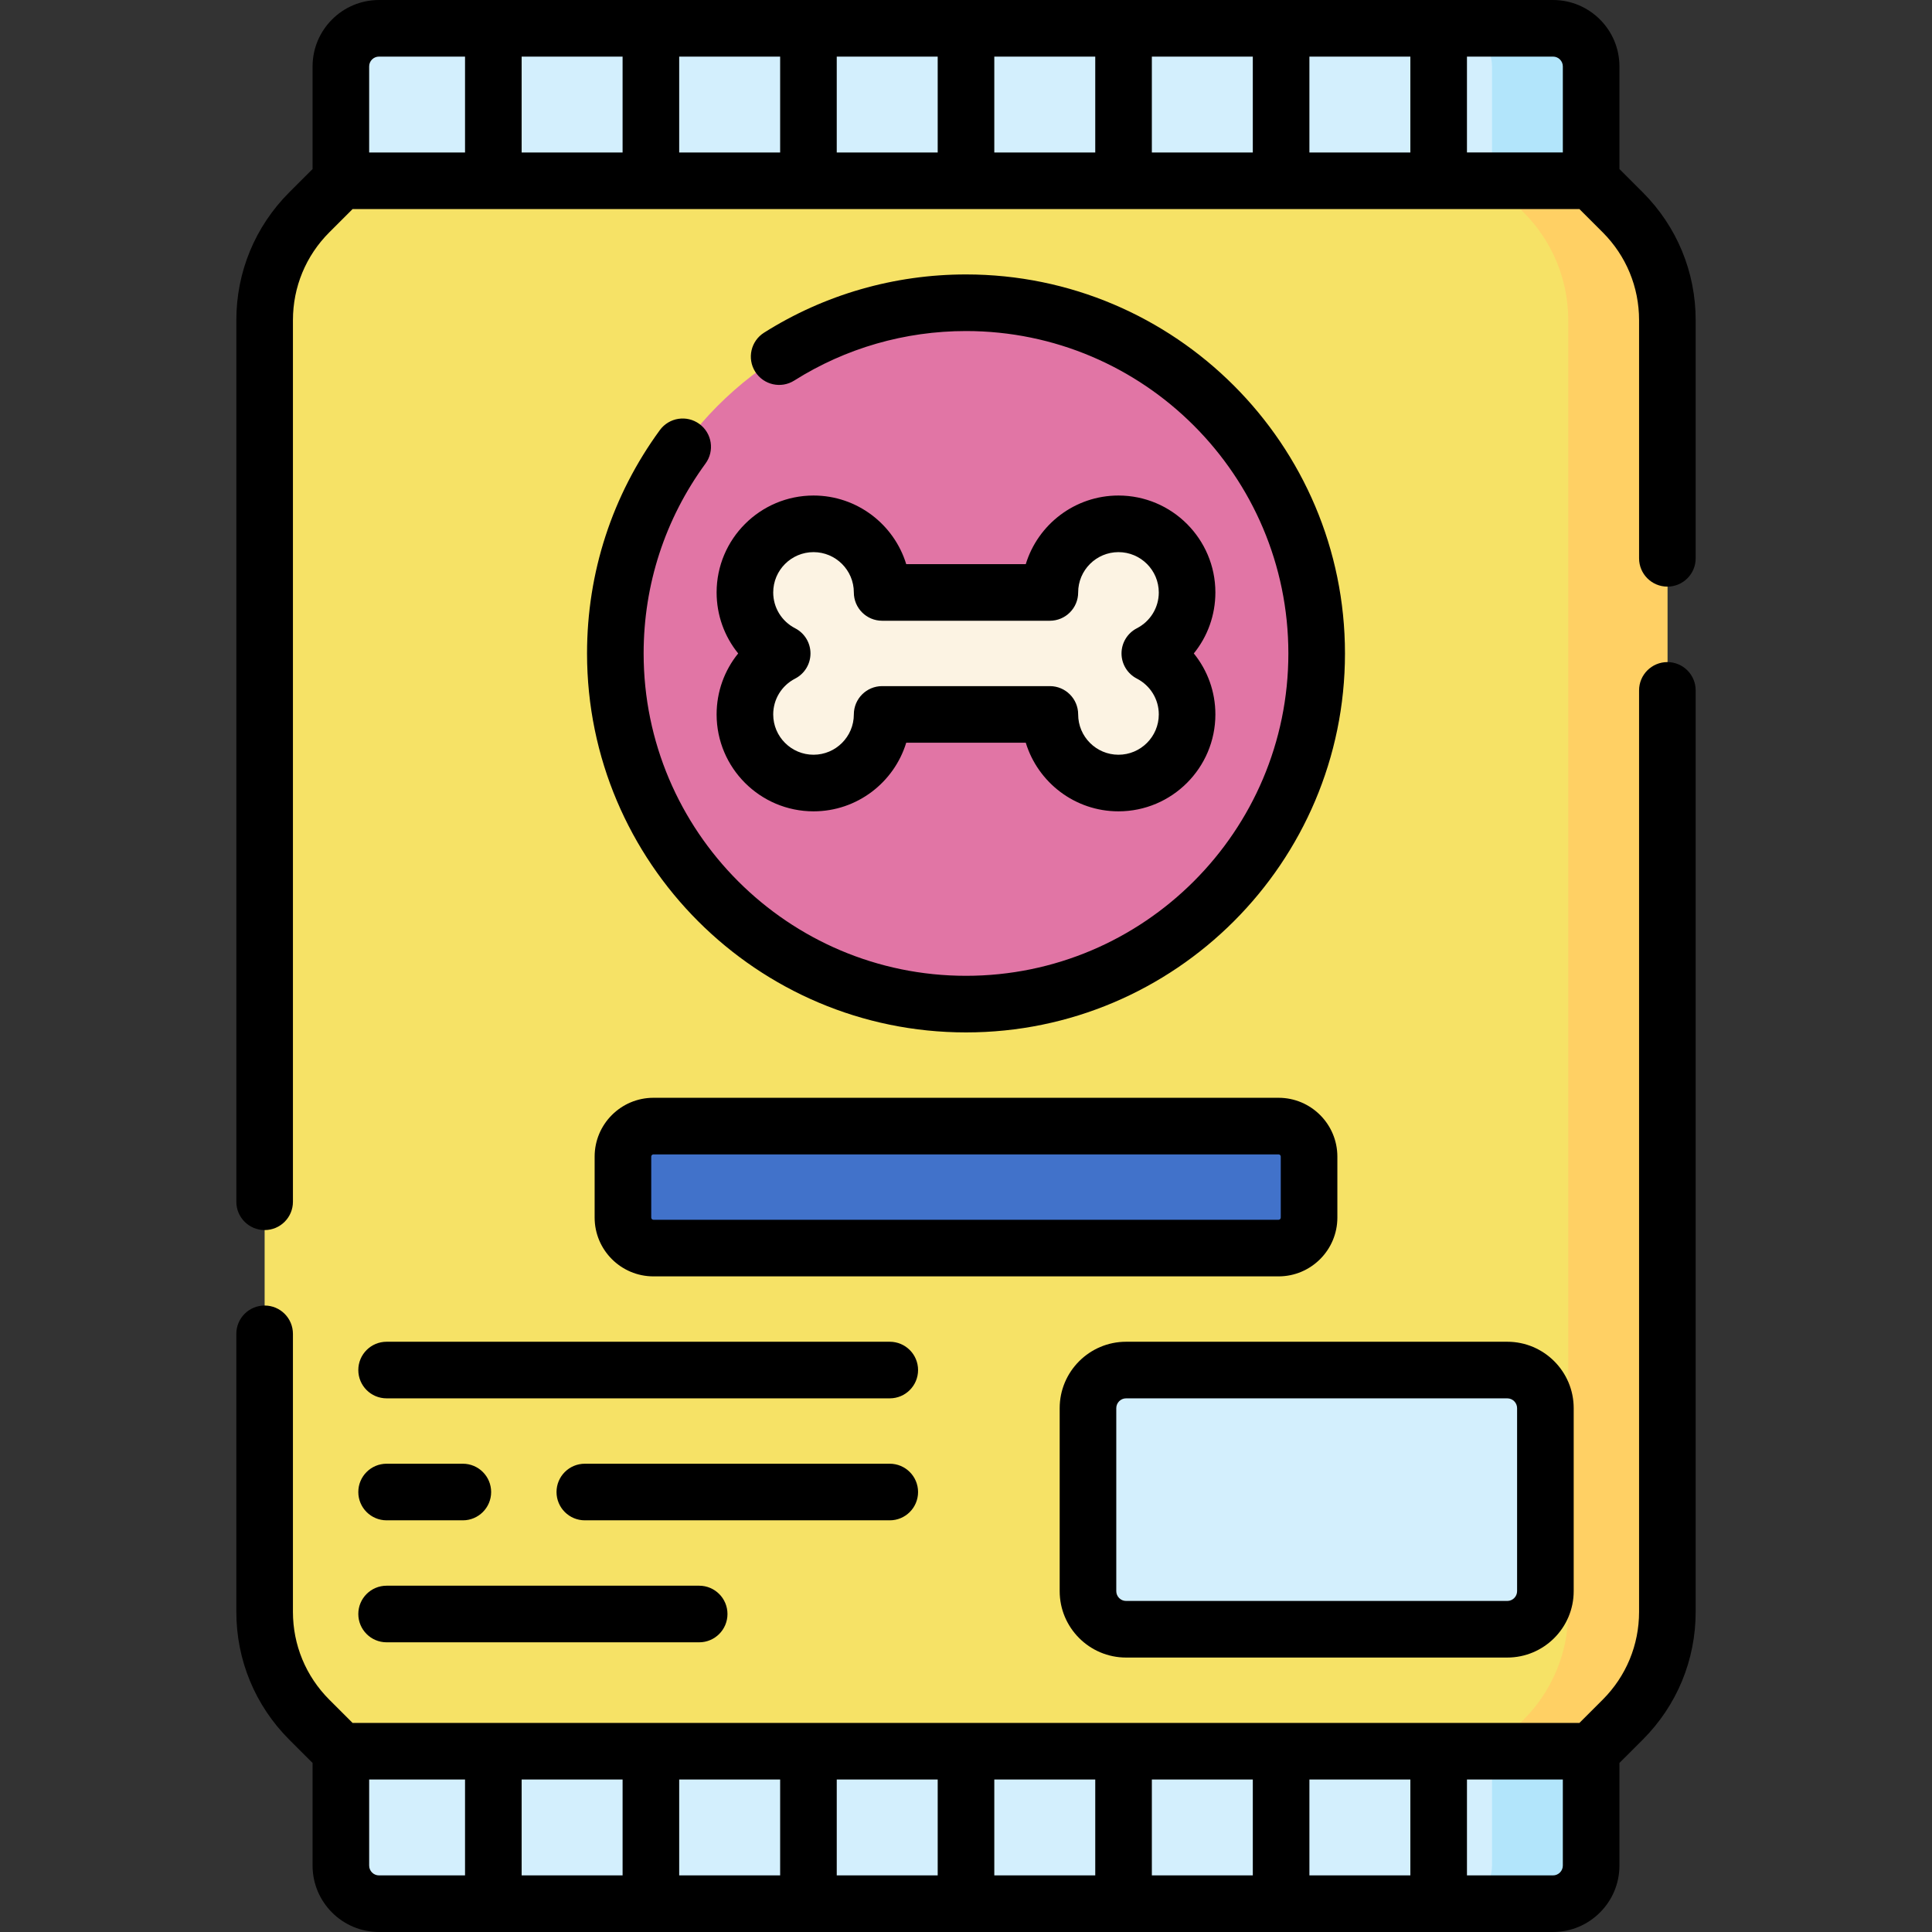 <svg id="Capa_1" enable-background="new 0 0 512 512" height="512" viewBox="0 0 512 512" width="512" xmlns="http://www.w3.org/2000/svg"><rect x="0" y="0" width="512" height="512" fill="#333333" stroke="none"/><g><g><path d="m421.667 47.907h-331.334v-30.305c0-5.579 4.523-10.102 10.102-10.102h311.13c5.579 0 10.102 4.523 10.102 10.102z" fill="#d3effd"/></g><g><path d="m411.565 7.5h-26.264c5.579 0 10.102 4.523 10.102 10.102v30.305h26.264v-30.305c0-5.579-4.523-10.102-10.102-10.102z" fill="#b2e5fb"/></g><g><path d="m430.035 56.275-8.368-8.368h-331.334l-8.368 8.368c-7.578 7.578-11.835 17.855-11.835 28.572v342.307c0 10.716 4.257 20.994 11.835 28.572l8.368 8.368h331.333l8.368-8.368c7.578-7.578 11.835-17.855 11.835-28.572v-342.307c.001-10.717-4.256-20.994-11.834-28.572z" fill="#f6e266"/></g><g><path d="m430.035 56.275-8.368-8.368h-26.264l8.368 8.368c7.578 7.578 11.835 17.855 11.835 28.572v342.307c0 10.716-4.257 20.994-11.835 28.572l-8.368 8.368h26.264l8.368-8.368c7.578-7.578 11.835-17.855 11.835-28.572v-342.307c0-10.717-4.257-20.994-11.835-28.572z" fill="#ffd064"/></g><g><g><circle cx="256" cy="173.167" fill="#e175a5" r="92.935"/></g><g><path d="m233.776 189.329h44.447c0 10.042 8.141 18.183 18.183 18.183s18.183-8.141 18.183-18.183c0-7.047-4.016-13.144-9.878-16.163 5.861-3.018 9.878-9.116 9.878-16.163 0-10.042-8.141-18.183-18.183-18.183s-18.183 8.141-18.183 18.183h-44.447c0-10.042-8.141-18.183-18.183-18.183s-18.183 8.141-18.183 18.183c0 7.047 4.016 13.144 9.878 16.163-5.861 3.018-9.878 9.116-9.878 16.163 0 10.042 8.141 18.183 18.183 18.183s18.183-8.141 18.183-18.183z" fill="#fcf3e3"/></g></g><g><path d="m421.667 464.094h-331.334v30.305c0 5.579 4.523 10.102 10.102 10.102h311.13c5.579 0 10.102-4.523 10.102-10.102z" fill="#d3effd"/></g><g><path d="m411.565 504.5h-26.264c5.579 0 10.102-4.523 10.102-10.102v-30.305h26.264v30.305c0 5.579-4.523 10.102-10.102 10.102z" fill="#b2e5fb"/></g><g><path d="m165.085 322.671v-16.163c0-4.463 3.618-8.081 8.081-8.081h165.667c4.463 0 8.081 3.618 8.081 8.081v16.163c0 4.463-3.618 8.081-8.081 8.081h-165.666c-4.464 0-8.082-3.618-8.082-8.081z" fill="#4172ca"/></g><g><path d="m288.325 421.667v-48.488c0-5.579 4.523-10.102 10.102-10.102h101.016c5.579 0 10.102 4.523 10.102 10.102v48.488c0 5.579-4.523 10.102-10.102 10.102h-101.016c-5.579-.001-10.102-4.523-10.102-10.102z" fill="#d3effd"/></g><g><path d="m435.34 50.963-6.173-6.165v-27.196c0-9.706-7.896-17.602-17.602-17.602h-311.13c-9.705 0-17.602 7.896-17.602 17.602v27.197l-6.18 6.172c-9.043 9.054-14.023 21.086-14.023 33.879v233.63c0 4.142 3.357 7.5 7.5 7.5s7.5-3.358 7.5-7.5v-233.63c0-8.79 3.423-17.058 9.63-23.273l6.177-6.17h325.125l6.171 6.163c6.214 6.223 9.637 14.49 9.637 23.28v63.11c0 4.142 3.357 7.5 7.5 7.5s7.5-3.358 7.5-7.5v-63.11c0-12.793-4.98-24.825-14.03-33.887zm-255.347-35.963h26.754v25.407h-26.754zm-15 25.407h-26.753v-25.407h26.753zm56.754-25.407h26.753v25.407h-26.753zm41.753 0h26.753v25.407h-26.753zm41.753 0h26.754v25.407h-26.754zm41.754 0h26.753v25.407h-26.753zm-249.174 2.602c0-1.435 1.167-2.602 2.602-2.602h22.806v25.407h-25.408zm316.334 22.805h-25.407v-25.407h22.806c1.435 0 2.602 1.167 2.602 2.602v22.805z"/><path d="m441.87 175.46c-4.143 0-7.5 3.358-7.5 7.5v244.19c0 8.79-3.423 17.058-9.63 23.273l-6.177 6.17h-325.126l-6.171-6.163c-6.214-6.223-9.637-14.49-9.637-23.28v-73.67c0-4.142-3.357-7.5-7.5-7.5s-7.5 3.358-7.5 7.5v73.669c0 12.793 4.98 24.825 14.03 33.887l6.173 6.165v27.197c0 9.706 7.896 17.602 17.602 17.602h311.131c9.705 0 17.602-7.896 17.602-17.602v-27.197l6.18-6.172c9.043-9.055 14.023-21.087 14.023-33.88v-244.189c0-4.142-3.357-7.5-7.5-7.5zm-261.877 296.133h26.754v25.407h-26.754zm-15 25.407h-26.753v-25.407h26.753zm56.754-25.407h26.753v25.407h-26.753zm41.753 0h26.753v25.407h-26.753zm41.753 0h26.754v25.407h-26.754zm41.754 0h26.753v25.407h-26.753zm-249.174 22.805v-22.805h25.407v25.407h-22.806c-1.434 0-2.601-1.167-2.601-2.602zm316.334 0c0 1.435-1.167 2.602-2.602 2.602h-22.805v-25.407h25.407z"/><path d="m185.347 112.355c-3.344-2.444-8.036-1.715-10.481 1.628-12.623 17.266-19.295 37.732-19.295 59.186 0 55.377 45.053 100.43 100.43 100.43s100.43-45.053 100.43-100.43c0-55.383-45.053-100.44-100.43-100.44-19.024 0-37.532 5.338-53.524 15.438-3.502 2.212-4.548 6.844-2.336 10.346s6.843 4.547 10.346 2.336c13.59-8.582 29.328-13.119 45.513-13.119 47.106 0 85.43 38.328 85.43 85.44 0 47.106-38.323 85.43-85.43 85.43s-85.43-38.324-85.43-85.43c0-18.25 5.673-35.654 16.404-50.333 2.445-3.344 1.716-8.037-1.627-10.482z"/><path d="m215.594 215.012c11.554 0 21.35-7.668 24.565-18.183h31.682c3.216 10.515 13.012 18.183 24.565 18.183 14.162 0 25.684-11.521 25.684-25.683 0-6.014-2.074-11.677-5.718-16.163 3.644-4.486 5.718-10.148 5.718-16.163 0-14.162-11.521-25.683-25.684-25.683-11.554 0-21.35 7.668-24.565 18.183h-31.682c-3.216-10.515-13.012-18.183-24.565-18.183-14.162 0-25.684 11.521-25.684 25.683 0 6.014 2.074 11.677 5.718 16.163-3.644 4.486-5.718 10.149-5.718 16.163 0 14.162 11.522 25.683 25.684 25.683zm-4.872-48.513c-3.585-1.846-5.812-5.484-5.812-9.495 0-5.891 4.793-10.683 10.684-10.683s10.683 4.792 10.683 10.683c0 4.142 3.357 7.5 7.5 7.5h44.447c4.143 0 7.5-3.358 7.5-7.5 0-5.891 4.792-10.683 10.683-10.683s10.684 4.792 10.684 10.683c0 4.011-2.227 7.649-5.812 9.495-2.497 1.286-4.066 3.859-4.066 6.667 0 2.809 1.569 5.382 4.066 6.668 3.585 1.847 5.812 5.485 5.812 9.495 0 5.891-4.793 10.683-10.684 10.683s-10.683-4.792-10.683-10.683c0-4.142-3.357-7.5-7.5-7.5h-44.447c-4.143 0-7.5 3.358-7.5 7.5 0 5.891-4.792 10.683-10.683 10.683s-10.684-4.792-10.684-10.683c0-4.01 2.227-7.648 5.812-9.495 2.497-1.286 4.066-3.859 4.066-6.668s-1.569-5.382-4.066-6.667z"/><path d="m354.415 322.671v-16.163c0-8.592-6.99-15.582-15.582-15.582h-165.666c-8.592 0-15.582 6.99-15.582 15.582v16.163c0 8.591 6.99 15.581 15.582 15.581h165.666c8.592 0 15.582-6.99 15.582-15.581zm-181.83 0v-16.163c0-.321.261-.582.582-.582h165.666c.321 0 .582.261.582.582v16.163c0 .32-.261.581-.582.581h-165.666c-.321 0-.582-.261-.582-.581z"/><path d="m298.427 439.268h101.017c9.705 0 17.602-7.896 17.602-17.602v-48.488c0-9.706-7.896-17.602-17.602-17.602h-101.017c-9.705 0-17.602 7.896-17.602 17.602v48.488c0 9.706 7.897 17.602 17.602 17.602zm-2.602-66.089c0-1.435 1.167-2.602 2.602-2.602h101.017c1.435 0 2.602 1.167 2.602 2.602v48.488c0 1.435-1.167 2.602-2.602 2.602h-101.017c-1.435 0-2.602-1.167-2.602-2.602z"/><path d="m102.455 402.902h20.203c4.143 0 7.5-3.358 7.5-7.5s-3.357-7.5-7.5-7.5h-20.203c-4.143 0-7.5 3.358-7.5 7.5s3.357 7.5 7.5 7.5z"/><path d="m235.797 387.902h-80.813c-4.143 0-7.5 3.358-7.5 7.5s3.357 7.5 7.5 7.5h80.813c4.143 0 7.5-3.358 7.5-7.5s-3.358-7.5-7.5-7.5z"/><path d="m94.955 363.077c0 4.142 3.357 7.5 7.5 7.5h133.342c4.143 0 7.5-3.358 7.5-7.5s-3.357-7.5-7.5-7.5h-133.342c-4.143 0-7.5 3.358-7.5 7.5z"/><path d="m102.455 435.228h82.834c4.143 0 7.5-3.358 7.5-7.5s-3.357-7.5-7.5-7.5h-82.834c-4.143 0-7.5 3.358-7.5 7.5s3.357 7.5 7.5 7.5z"/></g></g></svg>